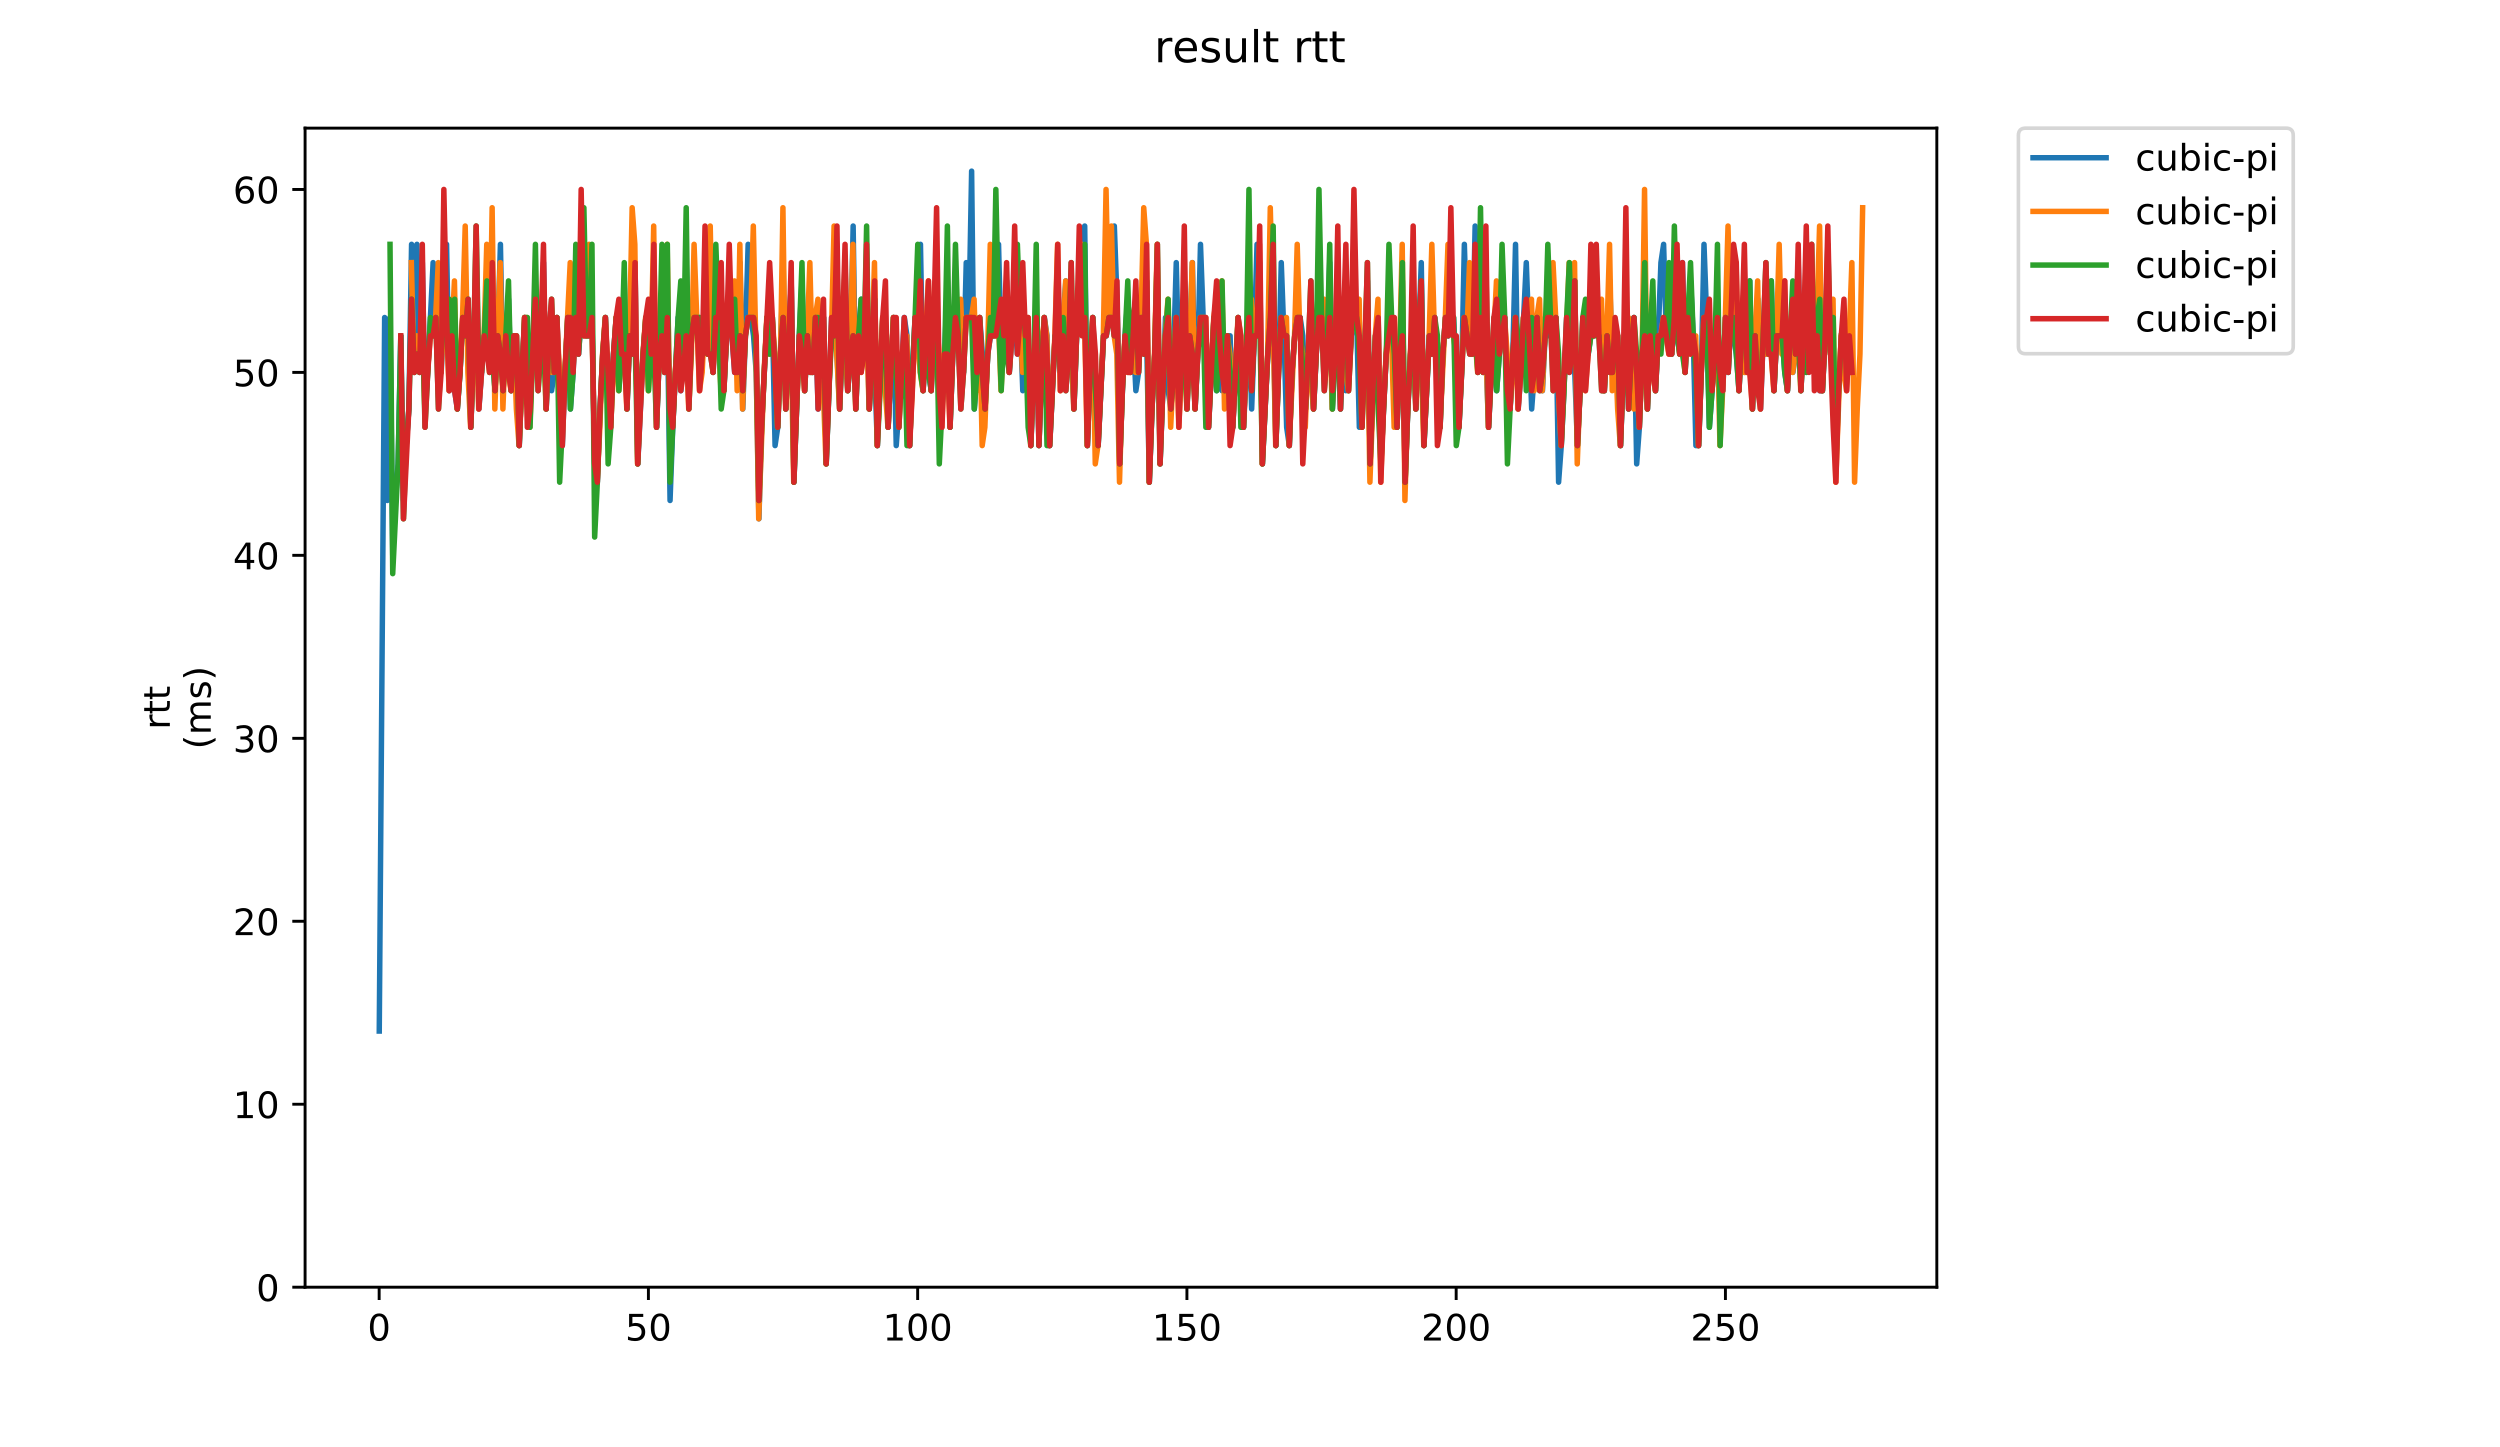 <?xml version="1.0" encoding="utf-8" standalone="no"?>
<!DOCTYPE svg PUBLIC "-//W3C//DTD SVG 1.1//EN"
  "http://www.w3.org/Graphics/SVG/1.1/DTD/svg11.dtd">
<!-- Created with matplotlib (https://matplotlib.org/) -->
<svg height="396pt" version="1.1" viewBox="0 0 684 396" width="684pt" xmlns="http://www.w3.org/2000/svg" xmlns:xlink="http://www.w3.org/1999/xlink">
 <defs>
  <style type="text/css">
*{stroke-linecap:butt;stroke-linejoin:round;}
  </style>
 </defs>
 <g id="figure_1">
  <g id="patch_1">
   <path d="M 0 396 
L 684 396 
L 684 0 
L 0 0 
z
" style="fill:#ffffff;"/>
  </g>
  <g id="axes_1">
   <g id="patch_2">
    <path d="M 83.472 352.174 
L 529.913 352.174 
L 529.913 35.062 
L 83.472 35.062 
z
" style="fill:#ffffff;"/>
   </g>
   <g id="matplotlib.axis_1">
    <g id="xtick_1">
     <g id="line2d_1">
      <defs>
       <path d="M 0 0 
L 0 3.5 
" id="mabdb1d824a" style="stroke:#000000;stroke-width:0.8;"/>
      </defs>
      <g>
       <use style="stroke:#000000;stroke-width:0.8;" x="103.736" xlink:href="#mabdb1d824a" y="352.174"/>
      </g>
     </g>
     <g id="text_1">
      <!-- 0 -->
      <defs>
       <path d="M 31.781 66.406 
Q 24.172 66.406 20.328 58.906 
Q 16.5 51.422 16.5 36.375 
Q 16.5 21.391 20.328 13.891 
Q 24.172 6.391 31.781 6.391 
Q 39.453 6.391 43.281 13.891 
Q 47.125 21.391 47.125 36.375 
Q 47.125 51.422 43.281 58.906 
Q 39.453 66.406 31.781 66.406 
z
M 31.781 74.219 
Q 44.047 74.219 50.516 64.516 
Q 56.984 54.828 56.984 36.375 
Q 56.984 17.969 50.516 8.266 
Q 44.047 -1.422 31.781 -1.422 
Q 19.531 -1.422 13.062 8.266 
Q 6.594 17.969 6.594 36.375 
Q 6.594 54.828 13.062 64.516 
Q 19.531 74.219 31.781 74.219 
z
" id="DejaVuSans-48"/>
      </defs>
      <g transform="translate(100.554 366.773)scale(0.1 -0.1)">
       <use xlink:href="#DejaVuSans-48"/>
      </g>
     </g>
    </g>
    <g id="xtick_2">
     <g id="line2d_2">
      <g>
       <use style="stroke:#000000;stroke-width:0.8;" x="177.404" xlink:href="#mabdb1d824a" y="352.174"/>
      </g>
     </g>
     <g id="text_2">
      <!-- 50 -->
      <defs>
       <path d="M 10.797 72.906 
L 49.516 72.906 
L 49.516 64.594 
L 19.828 64.594 
L 19.828 46.734 
Q 21.969 47.469 24.109 47.828 
Q 26.266 48.188 28.422 48.188 
Q 40.625 48.188 47.75 41.5 
Q 54.891 34.812 54.891 23.391 
Q 54.891 11.625 47.562 5.094 
Q 40.234 -1.422 26.906 -1.422 
Q 22.312 -1.422 17.547 -0.641 
Q 12.797 0.141 7.719 1.703 
L 7.719 11.625 
Q 12.109 9.234 16.797 8.062 
Q 21.484 6.891 26.703 6.891 
Q 35.156 6.891 40.078 11.328 
Q 45.016 15.766 45.016 23.391 
Q 45.016 31 40.078 35.438 
Q 35.156 39.891 26.703 39.891 
Q 22.75 39.891 18.812 39.016 
Q 14.891 38.141 10.797 36.281 
z
" id="DejaVuSans-53"/>
      </defs>
      <g transform="translate(171.041 366.773)scale(0.1 -0.1)">
       <use xlink:href="#DejaVuSans-53"/>
       <use x="63.623" xlink:href="#DejaVuSans-48"/>
      </g>
     </g>
    </g>
    <g id="xtick_3">
     <g id="line2d_3">
      <g>
       <use style="stroke:#000000;stroke-width:0.8;" x="251.072" xlink:href="#mabdb1d824a" y="352.174"/>
      </g>
     </g>
     <g id="text_3">
      <!-- 100 -->
      <defs>
       <path d="M 12.406 8.297 
L 28.516 8.297 
L 28.516 63.922 
L 10.984 60.406 
L 10.984 69.391 
L 28.422 72.906 
L 38.281 72.906 
L 38.281 8.297 
L 54.391 8.297 
L 54.391 0 
L 12.406 0 
z
" id="DejaVuSans-49"/>
      </defs>
      <g transform="translate(241.529 366.773)scale(0.1 -0.1)">
       <use xlink:href="#DejaVuSans-49"/>
       <use x="63.623" xlink:href="#DejaVuSans-48"/>
       <use x="127.246" xlink:href="#DejaVuSans-48"/>
      </g>
     </g>
    </g>
    <g id="xtick_4">
     <g id="line2d_4">
      <g>
       <use style="stroke:#000000;stroke-width:0.8;" x="324.741" xlink:href="#mabdb1d824a" y="352.174"/>
      </g>
     </g>
     <g id="text_4">
      <!-- 150 -->
      <g transform="translate(315.197 366.773)scale(0.1 -0.1)">
       <use xlink:href="#DejaVuSans-49"/>
       <use x="63.623" xlink:href="#DejaVuSans-53"/>
       <use x="127.246" xlink:href="#DejaVuSans-48"/>
      </g>
     </g>
    </g>
    <g id="xtick_5">
     <g id="line2d_5">
      <g>
       <use style="stroke:#000000;stroke-width:0.8;" x="398.409" xlink:href="#mabdb1d824a" y="352.174"/>
      </g>
     </g>
     <g id="text_5">
      <!-- 200 -->
      <defs>
       <path d="M 19.188 8.297 
L 53.609 8.297 
L 53.609 0 
L 7.328 0 
L 7.328 8.297 
Q 12.938 14.109 22.625 23.891 
Q 32.328 33.688 34.812 36.531 
Q 39.547 41.844 41.422 45.531 
Q 43.312 49.219 43.312 52.781 
Q 43.312 58.594 39.234 62.25 
Q 35.156 65.922 28.609 65.922 
Q 23.969 65.922 18.812 64.312 
Q 13.672 62.703 7.812 59.422 
L 7.812 69.391 
Q 13.766 71.781 18.938 73 
Q 24.125 74.219 28.422 74.219 
Q 39.75 74.219 46.484 68.547 
Q 53.219 62.891 53.219 53.422 
Q 53.219 48.922 51.531 44.891 
Q 49.859 40.875 45.406 35.406 
Q 44.188 33.984 37.641 27.219 
Q 31.109 20.453 19.188 8.297 
z
" id="DejaVuSans-50"/>
      </defs>
      <g transform="translate(388.865 366.773)scale(0.1 -0.1)">
       <use xlink:href="#DejaVuSans-50"/>
       <use x="63.623" xlink:href="#DejaVuSans-48"/>
       <use x="127.246" xlink:href="#DejaVuSans-48"/>
      </g>
     </g>
    </g>
    <g id="xtick_6">
     <g id="line2d_6">
      <g>
       <use style="stroke:#000000;stroke-width:0.8;" x="472.077" xlink:href="#mabdb1d824a" y="352.174"/>
      </g>
     </g>
     <g id="text_6">
      <!-- 250 -->
      <g transform="translate(462.534 366.773)scale(0.1 -0.1)">
       <use xlink:href="#DejaVuSans-50"/>
       <use x="63.623" xlink:href="#DejaVuSans-53"/>
       <use x="127.246" xlink:href="#DejaVuSans-48"/>
      </g>
     </g>
    </g>
   </g>
   <g id="matplotlib.axis_2">
    <g id="ytick_1">
     <g id="line2d_7">
      <defs>
       <path d="M 0 0 
L -3.5 0 
" id="m3896b82e4e" style="stroke:#000000;stroke-width:0.8;"/>
      </defs>
      <g>
       <use style="stroke:#000000;stroke-width:0.8;" x="83.472" xlink:href="#m3896b82e4e" y="352.174"/>
      </g>
     </g>
     <g id="text_7">
      <!-- 0 -->
      <g transform="translate(70.11 355.973)scale(0.1 -0.1)">
       <use xlink:href="#DejaVuSans-48"/>
      </g>
     </g>
    </g>
    <g id="ytick_2">
     <g id="line2d_8">
      <g>
       <use style="stroke:#000000;stroke-width:0.8;" x="83.472" xlink:href="#m3896b82e4e" y="302.117"/>
      </g>
     </g>
     <g id="text_8">
      <!-- 10 -->
      <g transform="translate(63.747 305.916)scale(0.1 -0.1)">
       <use xlink:href="#DejaVuSans-49"/>
       <use x="63.623" xlink:href="#DejaVuSans-48"/>
      </g>
     </g>
    </g>
    <g id="ytick_3">
     <g id="line2d_9">
      <g>
       <use style="stroke:#000000;stroke-width:0.8;" x="83.472" xlink:href="#m3896b82e4e" y="252.06"/>
      </g>
     </g>
     <g id="text_9">
      <!-- 20 -->
      <g transform="translate(63.747 255.859)scale(0.1 -0.1)">
       <use xlink:href="#DejaVuSans-50"/>
       <use x="63.623" xlink:href="#DejaVuSans-48"/>
      </g>
     </g>
    </g>
    <g id="ytick_4">
     <g id="line2d_10">
      <g>
       <use style="stroke:#000000;stroke-width:0.8;" x="83.472" xlink:href="#m3896b82e4e" y="202.003"/>
      </g>
     </g>
     <g id="text_10">
      <!-- 30 -->
      <defs>
       <path d="M 40.578 39.312 
Q 47.656 37.797 51.625 33 
Q 55.609 28.219 55.609 21.188 
Q 55.609 10.406 48.188 4.484 
Q 40.766 -1.422 27.094 -1.422 
Q 22.516 -1.422 17.656 -0.516 
Q 12.797 0.391 7.625 2.203 
L 7.625 11.719 
Q 11.719 9.328 16.594 8.109 
Q 21.484 6.891 26.812 6.891 
Q 36.078 6.891 40.938 10.547 
Q 45.797 14.203 45.797 21.188 
Q 45.797 27.641 41.281 31.266 
Q 36.766 34.906 28.719 34.906 
L 20.219 34.906 
L 20.219 43.016 
L 29.109 43.016 
Q 36.375 43.016 40.234 45.922 
Q 44.094 48.828 44.094 54.297 
Q 44.094 59.906 40.109 62.906 
Q 36.141 65.922 28.719 65.922 
Q 24.656 65.922 20.016 65.031 
Q 15.375 64.156 9.812 62.312 
L 9.812 71.094 
Q 15.438 72.656 20.344 73.438 
Q 25.25 74.219 29.594 74.219 
Q 40.828 74.219 47.359 69.109 
Q 53.906 64.016 53.906 55.328 
Q 53.906 49.266 50.438 45.094 
Q 46.969 40.922 40.578 39.312 
z
" id="DejaVuSans-51"/>
      </defs>
      <g transform="translate(63.747 205.802)scale(0.1 -0.1)">
       <use xlink:href="#DejaVuSans-51"/>
       <use x="63.623" xlink:href="#DejaVuSans-48"/>
      </g>
     </g>
    </g>
    <g id="ytick_5">
     <g id="line2d_11">
      <g>
       <use style="stroke:#000000;stroke-width:0.8;" x="83.472" xlink:href="#m3896b82e4e" y="151.946"/>
      </g>
     </g>
     <g id="text_11">
      <!-- 40 -->
      <defs>
       <path d="M 37.797 64.312 
L 12.891 25.391 
L 37.797 25.391 
z
M 35.203 72.906 
L 47.609 72.906 
L 47.609 25.391 
L 58.016 25.391 
L 58.016 17.188 
L 47.609 17.188 
L 47.609 0 
L 37.797 0 
L 37.797 17.188 
L 4.891 17.188 
L 4.891 26.703 
z
" id="DejaVuSans-52"/>
      </defs>
      <g transform="translate(63.747 155.745)scale(0.1 -0.1)">
       <use xlink:href="#DejaVuSans-52"/>
       <use x="63.623" xlink:href="#DejaVuSans-48"/>
      </g>
     </g>
    </g>
    <g id="ytick_6">
     <g id="line2d_12">
      <g>
       <use style="stroke:#000000;stroke-width:0.8;" x="83.472" xlink:href="#m3896b82e4e" y="101.889"/>
      </g>
     </g>
     <g id="text_12">
      <!-- 50 -->
      <g transform="translate(63.747 105.688)scale(0.1 -0.1)">
       <use xlink:href="#DejaVuSans-53"/>
       <use x="63.623" xlink:href="#DejaVuSans-48"/>
      </g>
     </g>
    </g>
    <g id="ytick_7">
     <g id="line2d_13">
      <g>
       <use style="stroke:#000000;stroke-width:0.8;" x="83.472" xlink:href="#m3896b82e4e" y="51.832"/>
      </g>
     </g>
     <g id="text_13">
      <!-- 60 -->
      <defs>
       <path d="M 33.016 40.375 
Q 26.375 40.375 22.484 35.828 
Q 18.609 31.297 18.609 23.391 
Q 18.609 15.531 22.484 10.953 
Q 26.375 6.391 33.016 6.391 
Q 39.656 6.391 43.531 10.953 
Q 47.406 15.531 47.406 23.391 
Q 47.406 31.297 43.531 35.828 
Q 39.656 40.375 33.016 40.375 
z
M 52.594 71.297 
L 52.594 62.312 
Q 48.875 64.062 45.094 64.984 
Q 41.312 65.922 37.594 65.922 
Q 27.828 65.922 22.672 59.328 
Q 17.531 52.734 16.797 39.406 
Q 19.672 43.656 24.016 45.922 
Q 28.375 48.188 33.594 48.188 
Q 44.578 48.188 50.953 41.516 
Q 57.328 34.859 57.328 23.391 
Q 57.328 12.156 50.688 5.359 
Q 44.047 -1.422 33.016 -1.422 
Q 20.359 -1.422 13.672 8.266 
Q 6.984 17.969 6.984 36.375 
Q 6.984 53.656 15.188 63.938 
Q 23.391 74.219 37.203 74.219 
Q 40.922 74.219 44.703 73.484 
Q 48.484 72.75 52.594 71.297 
z
" id="DejaVuSans-54"/>
      </defs>
      <g transform="translate(63.747 55.631)scale(0.1 -0.1)">
       <use xlink:href="#DejaVuSans-54"/>
       <use x="63.623" xlink:href="#DejaVuSans-48"/>
      </g>
     </g>
    </g>
    <g id="text_14">
     <!-- rtt -->
     <defs>
      <path d="M 41.109 46.297 
Q 39.594 47.172 37.812 47.578 
Q 36.031 48 33.891 48 
Q 26.266 48 22.188 43.047 
Q 18.109 38.094 18.109 28.812 
L 18.109 0 
L 9.078 0 
L 9.078 54.688 
L 18.109 54.688 
L 18.109 46.188 
Q 20.953 51.172 25.484 53.578 
Q 30.031 56 36.531 56 
Q 37.453 56 38.578 55.875 
Q 39.703 55.766 41.062 55.516 
z
" id="DejaVuSans-114"/>
      <path d="M 18.312 70.219 
L 18.312 54.688 
L 36.812 54.688 
L 36.812 47.703 
L 18.312 47.703 
L 18.312 18.016 
Q 18.312 11.328 20.141 9.422 
Q 21.969 7.516 27.594 7.516 
L 36.812 7.516 
L 36.812 0 
L 27.594 0 
Q 17.188 0 13.234 3.875 
Q 9.281 7.766 9.281 18.016 
L 9.281 47.703 
L 2.688 47.703 
L 2.688 54.688 
L 9.281 54.688 
L 9.281 70.219 
z
" id="DejaVuSans-116"/>
     </defs>
     <g transform="translate(46.47 199.594)rotate(-90)scale(0.1 -0.1)">
      <use xlink:href="#DejaVuSans-114"/>
      <use x="41.113" xlink:href="#DejaVuSans-116"/>
      <use x="80.322" xlink:href="#DejaVuSans-116"/>
     </g>
     <!-- (ms) -->
     <defs>
      <path d="M 31 75.875 
Q 24.469 64.656 21.281 53.656 
Q 18.109 42.672 18.109 31.391 
Q 18.109 20.125 21.312 9.062 
Q 24.516 -2 31 -13.188 
L 23.188 -13.188 
Q 15.875 -1.703 12.234 9.375 
Q 8.594 20.453 8.594 31.391 
Q 8.594 42.281 12.203 53.312 
Q 15.828 64.359 23.188 75.875 
z
" id="DejaVuSans-40"/>
      <path d="M 52 44.188 
Q 55.375 50.25 60.062 53.125 
Q 64.75 56 71.094 56 
Q 79.641 56 84.281 50.016 
Q 88.922 44.047 88.922 33.016 
L 88.922 0 
L 79.891 0 
L 79.891 32.719 
Q 79.891 40.578 77.094 44.375 
Q 74.312 48.188 68.609 48.188 
Q 61.625 48.188 57.562 43.547 
Q 53.516 38.922 53.516 30.906 
L 53.516 0 
L 44.484 0 
L 44.484 32.719 
Q 44.484 40.625 41.703 44.406 
Q 38.922 48.188 33.109 48.188 
Q 26.219 48.188 22.156 43.531 
Q 18.109 38.875 18.109 30.906 
L 18.109 0 
L 9.078 0 
L 9.078 54.688 
L 18.109 54.688 
L 18.109 46.188 
Q 21.188 51.219 25.484 53.609 
Q 29.781 56 35.688 56 
Q 41.656 56 45.828 52.969 
Q 50 49.953 52 44.188 
z
" id="DejaVuSans-109"/>
      <path d="M 44.281 53.078 
L 44.281 44.578 
Q 40.484 46.531 36.375 47.5 
Q 32.281 48.484 27.875 48.484 
Q 21.188 48.484 17.844 46.438 
Q 14.5 44.391 14.5 40.281 
Q 14.5 37.156 16.891 35.375 
Q 19.281 33.594 26.516 31.984 
L 29.594 31.297 
Q 39.156 29.25 43.188 25.516 
Q 47.219 21.781 47.219 15.094 
Q 47.219 7.469 41.188 3.016 
Q 35.156 -1.422 24.609 -1.422 
Q 20.219 -1.422 15.453 -0.562 
Q 10.688 0.297 5.422 2 
L 5.422 11.281 
Q 10.406 8.688 15.234 7.391 
Q 20.062 6.109 24.812 6.109 
Q 31.156 6.109 34.562 8.281 
Q 37.984 10.453 37.984 14.406 
Q 37.984 18.062 35.516 20.016 
Q 33.062 21.969 24.703 23.781 
L 21.578 24.516 
Q 13.234 26.266 9.516 29.906 
Q 5.812 33.547 5.812 39.891 
Q 5.812 47.609 11.281 51.797 
Q 16.75 56 26.812 56 
Q 31.781 56 36.172 55.266 
Q 40.578 54.547 44.281 53.078 
z
" id="DejaVuSans-115"/>
      <path d="M 8.016 75.875 
L 15.828 75.875 
Q 23.141 64.359 26.781 53.312 
Q 30.422 42.281 30.422 31.391 
Q 30.422 20.453 26.781 9.375 
Q 23.141 -1.703 15.828 -13.188 
L 8.016 -13.188 
Q 14.5 -2 17.703 9.062 
Q 20.906 20.125 20.906 31.391 
Q 20.906 42.672 17.703 53.656 
Q 14.5 64.656 8.016 75.875 
z
" id="DejaVuSans-41"/>
     </defs>
     <g transform="translate(57.668 204.995)rotate(-90)scale(0.1 -0.1)">
      <use xlink:href="#DejaVuSans-40"/>
      <use x="39.014" xlink:href="#DejaVuSans-109"/>
      <use x="136.426" xlink:href="#DejaVuSans-115"/>
      <use x="188.525" xlink:href="#DejaVuSans-41"/>
     </g>
    </g>
   </g>
   <g id="line2d_14">
    <path clip-path="url(#p237458aa65)" d="M 103.765 282.094 
L 105.238 86.872 
L 105.975 136.929 
L 106.712 86.872 
L 107.449 151.946 
L 108.185 136.929 
L 108.922 126.917 
L 109.659 91.877 
L 110.395 136.929 
L 111.132 121.912 
L 111.869 111.9 
L 112.605 66.849 
L 113.342 101.889 
L 114.079 66.849 
L 114.815 101.889 
L 115.552 71.854 
L 116.289 111.9 
L 117.025 101.889 
L 118.499 71.854 
L 119.235 86.872 
L 119.972 91.877 
L 120.709 101.889 
L 121.446 86.872 
L 122.182 66.849 
L 122.919 106.894 
L 123.656 91.877 
L 124.392 106.894 
L 125.129 111.9 
L 125.866 101.889 
L 126.602 86.872 
L 127.339 91.877 
L 128.076 81.866 
L 128.812 116.906 
L 129.549 96.883 
L 130.286 86.872 
L 131.022 111.9 
L 132.496 91.877 
L 133.232 96.883 
L 134.706 96.883 
L 135.442 106.894 
L 136.179 91.877 
L 136.916 66.849 
L 137.653 106.894 
L 138.389 91.877 
L 139.126 81.866 
L 139.863 106.894 
L 140.599 91.877 
L 141.336 96.883 
L 142.073 121.912 
L 142.809 101.889 
L 143.546 86.872 
L 144.283 96.883 
L 145.019 111.9 
L 145.756 96.883 
L 146.493 86.872 
L 147.229 86.872 
L 147.966 96.883 
L 148.703 71.854 
L 149.439 111.9 
L 150.176 91.877 
L 150.913 106.894 
L 151.65 101.889 
L 152.386 86.872 
L 153.123 106.894 
L 153.86 121.912 
L 154.596 101.889 
L 155.333 86.872 
L 156.07 111.9 
L 156.806 101.889 
L 157.543 86.872 
L 158.28 96.883 
L 159.016 86.872 
L 159.753 91.877 
L 161.226 91.877 
L 161.963 86.872 
L 162.7 126.917 
L 163.436 131.923 
L 164.173 111.9 
L 164.91 96.883 
L 165.647 86.872 
L 166.383 106.894 
L 167.12 111.9 
L 167.857 96.883 
L 168.593 86.872 
L 169.33 86.872 
L 170.067 96.883 
L 170.803 76.86 
L 171.54 111.9 
L 172.277 91.877 
L 173.013 96.883 
L 173.75 71.854 
L 174.487 126.917 
L 175.96 96.883 
L 176.697 86.872 
L 177.433 86.872 
L 178.17 96.883 
L 178.907 76.86 
L 179.643 116.906 
L 180.38 96.883 
L 181.117 96.883 
L 181.854 101.889 
L 182.59 86.872 
L 183.327 136.929 
L 184.064 116.906 
L 185.537 86.872 
L 186.274 106.894 
L 187.01 96.883 
L 187.747 71.854 
L 188.484 106.894 
L 189.22 91.877 
L 189.957 86.872 
L 191.43 86.872 
L 192.167 96.883 
L 192.904 86.872 
L 193.64 96.883 
L 194.377 76.86 
L 195.114 101.889 
L 195.851 86.872 
L 196.587 86.872 
L 197.324 91.877 
L 198.061 106.894 
L 198.797 91.877 
L 199.534 86.872 
L 200.271 91.877 
L 201.007 101.889 
L 201.744 101.889 
L 202.481 71.854 
L 203.217 111.9 
L 203.954 91.877 
L 204.691 66.849 
L 205.427 86.872 
L 206.164 91.877 
L 206.901 101.889 
L 207.637 141.934 
L 208.374 116.906 
L 209.848 86.872 
L 210.584 96.883 
L 211.321 86.872 
L 212.058 121.912 
L 212.794 116.906 
L 213.531 96.883 
L 214.268 71.854 
L 215.004 111.9 
L 215.741 96.883 
L 216.478 76.86 
L 217.214 131.923 
L 218.688 91.877 
L 219.424 76.86 
L 220.161 106.894 
L 220.898 91.877 
L 221.634 81.866 
L 222.371 101.889 
L 223.108 86.872 
L 223.845 111.9 
L 224.581 96.883 
L 225.318 86.872 
L 226.055 126.917 
L 227.528 86.872 
L 229.001 96.883 
L 229.738 111.9 
L 230.475 91.877 
L 231.211 96.883 
L 231.948 106.894 
L 232.685 96.883 
L 233.421 61.843 
L 234.158 111.9 
L 234.895 91.877 
L 235.631 81.866 
L 236.368 96.883 
L 237.105 86.872 
L 237.841 111.9 
L 238.578 96.883 
L 239.315 101.889 
L 240.052 121.912 
L 240.788 101.889 
L 241.525 86.872 
L 242.262 91.877 
L 242.998 116.906 
L 244.472 86.872 
L 245.208 121.912 
L 246.682 101.889 
L 247.418 86.872 
L 248.155 91.877 
L 248.892 121.912 
L 249.628 101.889 
L 250.365 86.872 
L 251.102 91.877 
L 251.838 66.849 
L 252.575 106.894 
L 253.312 91.877 
L 254.049 101.889 
L 254.785 106.894 
L 255.522 86.872 
L 256.259 86.872 
L 256.995 106.894 
L 257.732 111.9 
L 258.469 96.883 
L 259.205 76.86 
L 259.942 116.906 
L 260.679 96.883 
L 262.152 86.872 
L 262.889 86.872 
L 263.625 101.889 
L 264.362 71.854 
L 265.099 86.872 
L 265.835 46.826 
L 266.572 111.9 
L 267.309 101.889 
L 268.046 86.872 
L 268.782 96.883 
L 269.519 111.9 
L 270.256 96.883 
L 270.992 91.877 
L 272.466 91.877 
L 273.202 66.849 
L 273.939 96.883 
L 274.676 91.877 
L 275.412 76.86 
L 276.149 101.889 
L 276.886 91.877 
L 277.622 86.872 
L 278.359 96.883 
L 279.096 86.872 
L 279.832 106.894 
L 280.569 91.877 
L 281.306 96.883 
L 282.042 121.912 
L 282.779 101.889 
L 283.516 86.872 
L 284.253 121.912 
L 284.989 101.889 
L 285.726 86.872 
L 286.463 91.877 
L 287.199 121.912 
L 288.673 91.877 
L 289.409 91.877 
L 290.146 101.889 
L 290.883 86.872 
L 291.619 76.86 
L 292.356 96.883 
L 293.093 96.883 
L 293.829 111.9 
L 294.566 91.877 
L 295.303 86.872 
L 296.039 86.872 
L 296.776 61.843 
L 297.513 121.912 
L 298.25 101.889 
L 298.986 86.872 
L 299.723 106.894 
L 300.46 121.912 
L 301.933 91.877 
L 302.67 91.877 
L 303.406 86.872 
L 304.143 86.872 
L 304.88 61.843 
L 305.616 81.866 
L 306.353 126.917 
L 307.09 106.894 
L 307.826 91.877 
L 308.563 81.866 
L 309.3 101.889 
L 310.036 91.877 
L 310.773 106.894 
L 311.51 101.889 
L 312.247 86.872 
L 312.983 96.883 
L 313.72 91.877 
L 314.457 131.923 
L 315.193 111.9 
L 315.93 96.883 
L 316.667 86.872 
L 317.403 126.917 
L 318.877 86.872 
L 319.613 106.894 
L 320.35 111.9 
L 321.087 96.883 
L 321.823 71.854 
L 322.56 101.889 
L 323.297 96.883 
L 324.033 76.86 
L 324.77 111.9 
L 326.243 71.854 
L 326.98 111.9 
L 327.717 96.883 
L 328.454 66.849 
L 329.19 86.872 
L 330.664 116.906 
L 332.137 86.872 
L 332.874 106.894 
L 333.61 91.877 
L 334.347 106.894 
L 335.084 106.894 
L 335.82 91.877 
L 336.557 91.877 
L 337.294 116.906 
L 338.767 86.872 
L 339.504 96.883 
L 340.24 116.906 
L 341.714 86.872 
L 342.451 111.9 
L 343.187 91.877 
L 343.924 66.849 
L 344.661 71.854 
L 345.397 126.917 
L 346.871 96.883 
L 347.607 86.872 
L 348.344 86.872 
L 349.081 121.912 
L 349.817 101.889 
L 350.554 71.854 
L 351.291 91.877 
L 352.027 116.906 
L 352.764 121.912 
L 353.501 101.889 
L 354.237 91.877 
L 354.974 86.872 
L 355.711 86.872 
L 356.448 91.877 
L 357.184 111.9 
L 357.921 96.883 
L 358.658 101.889 
L 359.394 111.9 
L 360.131 96.883 
L 360.868 86.872 
L 362.341 86.872 
L 363.078 96.883 
L 363.814 71.854 
L 364.551 111.9 
L 365.288 96.883 
L 366.024 86.872 
L 366.761 111.9 
L 367.498 91.877 
L 368.234 106.894 
L 368.971 101.889 
L 369.708 91.877 
L 370.445 86.872 
L 371.181 86.872 
L 371.918 116.906 
L 372.655 111.9 
L 373.391 96.883 
L 374.128 76.86 
L 374.865 126.917 
L 375.601 106.894 
L 376.338 91.877 
L 377.075 86.872 
L 377.811 126.917 
L 379.285 96.883 
L 380.021 86.872 
L 380.758 86.872 
L 382.231 116.906 
L 383.705 76.86 
L 384.441 131.923 
L 385.178 111.9 
L 385.915 96.883 
L 386.652 96.883 
L 387.388 111.9 
L 388.862 71.854 
L 389.598 121.912 
L 391.072 91.877 
L 391.808 96.883 
L 392.545 86.872 
L 394.018 116.906 
L 394.755 96.883 
L 395.492 86.872 
L 396.228 91.877 
L 396.965 86.872 
L 397.702 86.872 
L 399.175 116.906 
L 399.912 101.889 
L 400.649 66.849 
L 401.385 91.877 
L 402.122 76.86 
L 402.859 96.883 
L 403.595 61.843 
L 404.332 101.889 
L 405.069 86.872 
L 405.805 101.889 
L 406.542 96.883 
L 407.279 116.906 
L 408.015 101.889 
L 408.752 91.877 
L 409.489 106.894 
L 410.225 96.883 
L 411.699 86.872 
L 412.435 106.894 
L 413.172 111.9 
L 413.909 96.883 
L 414.646 66.849 
L 415.382 111.9 
L 416.119 101.889 
L 417.592 71.854 
L 419.066 111.9 
L 419.802 101.889 
L 420.539 86.872 
L 421.276 86.872 
L 422.012 106.894 
L 422.749 91.877 
L 423.486 91.877 
L 424.222 86.872 
L 425.696 86.872 
L 426.432 131.923 
L 427.169 121.912 
L 427.906 106.894 
L 428.642 86.872 
L 429.379 101.889 
L 430.116 96.883 
L 430.853 101.889 
L 431.589 121.912 
L 432.326 106.894 
L 433.063 86.872 
L 433.799 86.872 
L 434.536 96.883 
L 435.273 91.877 
L 436.009 91.877 
L 436.746 86.872 
L 438.219 86.872 
L 438.956 106.894 
L 440.429 76.86 
L 441.166 101.889 
L 441.903 91.877 
L 442.639 96.883 
L 443.376 121.912 
L 444.113 101.889 
L 444.85 86.872 
L 445.586 111.9 
L 446.323 96.883 
L 447.06 86.872 
L 447.796 126.917 
L 448.533 116.906 
L 449.27 96.883 
L 450.006 91.877 
L 450.743 111.9 
L 451.48 91.877 
L 452.216 81.866 
L 452.953 106.894 
L 453.69 91.877 
L 454.426 71.854 
L 455.163 66.849 
L 455.9 91.877 
L 456.636 76.86 
L 457.373 96.883 
L 458.11 86.872 
L 459.583 96.883 
L 460.32 71.854 
L 461.057 101.889 
L 461.793 86.872 
L 462.53 76.86 
L 463.267 91.877 
L 464.003 121.912 
L 464.74 121.912 
L 465.477 101.889 
L 466.213 66.849 
L 466.95 86.872 
L 467.687 116.906 
L 469.897 86.872 
L 470.633 106.894 
L 471.37 106.894 
L 472.107 86.872 
L 472.844 101.889 
L 473.58 86.872 
L 475.054 96.883 
L 475.79 106.894 
L 476.527 91.877 
L 477.264 101.889 
L 478 96.883 
L 478.737 76.86 
L 479.474 111.9 
L 480.21 91.877 
L 480.947 81.866 
L 481.684 111.9 
L 482.42 91.877 
L 483.157 96.883 
L 483.894 91.877 
L 484.63 76.86 
L 485.367 106.894 
L 486.104 91.877 
L 487.577 91.877 
L 488.314 101.889 
L 489.051 106.894 
L 489.787 91.877 
L 490.524 101.889 
L 491.261 96.883 
L 491.997 71.854 
L 492.734 106.894 
L 493.471 91.877 
L 494.207 101.889 
L 494.944 96.883 
L 495.681 86.872 
L 496.417 101.889 
L 497.154 86.872 
L 497.891 106.894 
L 498.627 106.894 
L 499.364 91.877 
L 500.101 91.877 
L 500.837 96.883 
L 500.837 96.883 
" style="fill:none;stroke:#1f77b4;stroke-linecap:square;stroke-width:1.5;"/>
   </g>
   <g id="line2d_15">
    <path clip-path="url(#p237458aa65)" d="M 112.548 71.854 
L 113.285 101.889 
L 114.021 91.877 
L 114.758 101.889 
L 115.495 86.872 
L 116.231 111.9 
L 117.705 91.877 
L 118.441 91.877 
L 119.178 86.872 
L 119.915 71.854 
L 120.651 101.889 
L 121.388 86.872 
L 122.125 86.872 
L 122.861 106.894 
L 124.335 76.86 
L 125.071 111.9 
L 125.808 101.889 
L 126.545 86.872 
L 127.282 61.843 
L 128.018 101.889 
L 128.755 116.906 
L 129.492 96.883 
L 130.228 86.872 
L 130.965 111.9 
L 132.438 91.877 
L 133.175 66.849 
L 133.912 101.889 
L 134.648 56.837 
L 135.385 111.9 
L 136.858 71.854 
L 137.595 111.9 
L 138.332 91.877 
L 139.068 101.889 
L 139.805 106.894 
L 140.542 91.877 
L 141.278 111.9 
L 142.015 121.912 
L 142.752 106.894 
L 143.489 86.872 
L 144.225 86.872 
L 144.962 116.906 
L 145.699 96.883 
L 146.435 86.872 
L 147.172 101.889 
L 147.909 96.883 
L 148.645 86.872 
L 149.382 111.9 
L 150.119 91.877 
L 150.855 101.889 
L 151.592 101.889 
L 152.329 86.872 
L 153.065 101.889 
L 153.802 121.912 
L 154.539 101.889 
L 156.012 71.854 
L 156.749 101.889 
L 157.486 86.872 
L 158.222 91.877 
L 158.959 86.872 
L 159.696 91.877 
L 160.432 91.877 
L 161.169 66.849 
L 161.906 86.872 
L 162.642 121.912 
L 163.379 131.923 
L 164.116 116.906 
L 164.852 96.883 
L 165.589 86.872 
L 167.062 116.906 
L 168.536 86.872 
L 169.272 106.894 
L 170.009 96.883 
L 170.746 91.877 
L 171.483 111.9 
L 172.219 91.877 
L 172.956 56.837 
L 173.693 66.849 
L 174.429 126.917 
L 175.903 96.883 
L 176.639 86.872 
L 177.376 106.894 
L 178.113 96.883 
L 178.849 61.843 
L 179.586 116.906 
L 180.323 96.883 
L 181.059 91.877 
L 181.796 101.889 
L 182.533 66.849 
L 183.269 116.906 
L 184.006 116.906 
L 184.743 101.889 
L 186.216 81.866 
L 186.953 101.889 
L 187.69 91.877 
L 188.426 111.9 
L 189.163 96.883 
L 189.9 66.849 
L 191.373 106.894 
L 192.11 101.889 
L 192.846 86.872 
L 193.583 96.883 
L 194.32 61.843 
L 195.056 101.889 
L 195.793 86.872 
L 196.53 91.877 
L 197.266 106.894 
L 198.003 106.894 
L 198.74 91.877 
L 199.476 86.872 
L 200.213 91.877 
L 200.95 76.86 
L 201.687 106.894 
L 202.423 66.849 
L 203.16 111.9 
L 203.897 91.877 
L 204.633 86.872 
L 205.37 86.872 
L 206.107 61.843 
L 206.843 96.883 
L 207.58 141.934 
L 209.053 101.889 
L 209.79 86.872 
L 210.527 96.883 
L 211.263 86.872 
L 212 96.883 
L 212.737 116.906 
L 213.473 101.889 
L 214.21 56.837 
L 214.947 111.9 
L 215.684 96.883 
L 216.42 91.877 
L 217.157 131.923 
L 217.894 111.9 
L 218.63 96.883 
L 219.367 91.877 
L 220.104 106.894 
L 220.84 91.877 
L 221.577 71.854 
L 222.314 101.889 
L 223.05 86.872 
L 223.787 81.866 
L 224.524 96.883 
L 225.26 106.894 
L 225.997 126.917 
L 226.734 106.894 
L 227.47 91.877 
L 228.207 61.843 
L 228.944 96.883 
L 229.681 111.9 
L 230.417 91.877 
L 231.154 91.877 
L 231.891 106.894 
L 232.627 96.883 
L 233.364 66.849 
L 234.101 111.9 
L 234.837 91.877 
L 235.574 101.889 
L 236.311 96.883 
L 237.047 86.872 
L 237.784 111.9 
L 238.521 96.883 
L 239.257 71.854 
L 239.994 121.912 
L 240.731 106.894 
L 241.467 86.872 
L 242.204 106.894 
L 242.941 116.906 
L 244.414 86.872 
L 245.151 91.877 
L 245.888 116.906 
L 246.624 101.889 
L 247.361 91.877 
L 248.098 91.877 
L 248.834 121.912 
L 250.308 91.877 
L 251.044 91.877 
L 251.781 101.889 
L 252.518 106.894 
L 253.991 76.86 
L 254.728 106.894 
L 255.464 91.877 
L 256.201 86.872 
L 256.938 96.883 
L 257.674 116.906 
L 258.411 96.883 
L 259.148 91.877 
L 259.885 116.906 
L 260.621 96.883 
L 261.358 86.872 
L 262.095 91.877 
L 262.831 81.866 
L 263.568 101.889 
L 264.305 86.872 
L 265.778 86.872 
L 266.515 81.866 
L 267.251 106.894 
L 267.988 86.872 
L 268.725 121.912 
L 269.461 116.906 
L 270.198 96.883 
L 270.935 66.849 
L 271.671 91.877 
L 272.408 91.877 
L 273.145 86.872 
L 273.882 106.894 
L 274.618 91.877 
L 275.355 91.877 
L 276.092 101.889 
L 276.828 91.877 
L 277.565 86.872 
L 278.302 91.877 
L 279.038 86.872 
L 279.775 101.889 
L 280.512 91.877 
L 281.248 86.872 
L 281.985 121.912 
L 282.722 101.889 
L 283.458 86.872 
L 284.195 91.877 
L 284.932 106.894 
L 285.668 86.872 
L 286.405 91.877 
L 287.142 121.912 
L 288.615 91.877 
L 289.352 66.849 
L 290.089 106.894 
L 291.562 76.86 
L 292.299 101.889 
L 293.035 91.877 
L 293.772 111.9 
L 294.509 91.877 
L 295.245 86.872 
L 295.982 66.849 
L 296.719 86.872 
L 297.455 121.912 
L 298.192 101.889 
L 298.929 86.872 
L 299.665 126.917 
L 300.402 121.912 
L 301.875 91.877 
L 302.612 51.832 
L 303.349 86.872 
L 304.086 61.843 
L 304.822 91.877 
L 305.559 96.883 
L 306.296 131.923 
L 307.032 106.894 
L 307.769 91.877 
L 308.506 101.889 
L 309.242 101.889 
L 309.979 91.877 
L 310.716 101.889 
L 311.452 101.889 
L 312.189 86.872 
L 312.926 56.837 
L 313.662 66.849 
L 314.399 131.923 
L 315.136 111.9 
L 315.872 96.883 
L 316.609 66.849 
L 317.346 126.917 
L 318.083 106.894 
L 318.819 91.877 
L 319.556 81.866 
L 320.293 116.906 
L 321.766 86.872 
L 322.503 116.906 
L 323.239 101.889 
L 323.976 91.877 
L 324.713 111.9 
L 325.449 96.883 
L 326.186 71.854 
L 326.923 111.9 
L 327.659 96.883 
L 328.396 86.872 
L 329.869 86.872 
L 330.606 116.906 
L 332.08 86.872 
L 332.816 81.866 
L 333.553 96.883 
L 334.29 76.86 
L 335.026 111.9 
L 335.763 91.877 
L 336.5 96.883 
L 337.236 116.906 
L 338.71 86.872 
L 339.446 91.877 
L 340.183 116.906 
L 341.656 86.872 
L 342.393 81.866 
L 343.13 91.877 
L 343.866 91.877 
L 344.603 66.849 
L 345.34 126.917 
L 346.813 96.883 
L 347.55 56.837 
L 348.287 86.872 
L 349.023 121.912 
L 349.76 101.889 
L 350.497 86.872 
L 351.233 91.877 
L 351.97 86.872 
L 352.707 121.912 
L 354.18 91.877 
L 354.917 66.849 
L 355.653 91.877 
L 356.39 96.883 
L 357.127 116.906 
L 357.863 96.883 
L 358.6 101.889 
L 359.337 111.9 
L 360.073 96.883 
L 360.81 86.872 
L 361.547 91.877 
L 362.284 81.866 
L 363.02 96.883 
L 363.757 86.872 
L 364.494 111.9 
L 365.23 96.883 
L 365.967 86.872 
L 368.914 106.894 
L 369.65 91.877 
L 370.387 86.872 
L 371.124 86.872 
L 371.86 81.866 
L 372.597 116.906 
L 373.334 96.883 
L 374.07 86.872 
L 374.807 131.923 
L 376.281 91.877 
L 377.017 81.866 
L 377.754 131.923 
L 378.491 111.9 
L 379.227 96.883 
L 379.964 86.872 
L 380.701 91.877 
L 381.437 116.906 
L 382.174 116.906 
L 382.911 96.883 
L 383.647 66.849 
L 384.384 136.929 
L 385.121 111.9 
L 385.857 96.883 
L 386.594 86.872 
L 387.331 111.9 
L 388.067 91.877 
L 388.804 96.883 
L 389.541 121.912 
L 391.014 91.877 
L 391.751 66.849 
L 392.488 91.877 
L 393.224 91.877 
L 393.961 116.906 
L 395.434 86.872 
L 396.171 66.849 
L 396.908 86.872 
L 398.381 96.883 
L 399.118 116.906 
L 400.591 86.872 
L 401.328 91.877 
L 402.064 71.854 
L 402.801 96.883 
L 403.538 91.877 
L 404.274 101.889 
L 405.011 86.872 
L 405.748 101.889 
L 406.485 91.877 
L 407.221 116.906 
L 407.958 101.889 
L 408.695 91.877 
L 409.431 76.86 
L 410.168 96.883 
L 411.641 86.872 
L 412.378 96.883 
L 413.115 111.9 
L 413.851 101.889 
L 414.588 86.872 
L 415.325 111.9 
L 416.061 101.889 
L 416.798 86.872 
L 417.535 101.889 
L 419.008 81.866 
L 419.745 106.894 
L 420.482 86.872 
L 421.218 81.866 
L 421.955 106.894 
L 422.692 91.877 
L 423.428 86.872 
L 424.165 86.872 
L 424.902 71.854 
L 425.638 86.872 
L 426.375 106.894 
L 427.112 121.912 
L 428.585 91.877 
L 429.322 71.854 
L 430.058 96.883 
L 430.795 71.854 
L 431.532 126.917 
L 432.268 106.894 
L 433.005 91.877 
L 433.742 106.894 
L 434.479 96.883 
L 435.215 91.877 
L 435.952 91.877 
L 436.689 86.872 
L 437.425 91.877 
L 438.162 81.866 
L 438.899 106.894 
L 439.635 91.877 
L 440.372 66.849 
L 441.109 106.894 
L 441.845 91.877 
L 442.582 111.9 
L 443.319 121.912 
L 444.055 101.889 
L 444.792 86.872 
L 445.529 86.872 
L 446.265 96.883 
L 447.002 111.9 
L 447.739 101.889 
L 448.475 116.906 
L 449.212 101.889 
L 449.949 51.832 
L 450.686 111.9 
L 451.422 91.877 
L 452.159 101.889 
L 452.896 106.894 
L 453.632 91.877 
L 454.369 91.877 
L 455.106 86.872 
L 456.579 96.883 
L 457.316 96.883 
L 458.052 86.872 
L 458.789 86.872 
L 459.526 96.883 
L 460.262 91.877 
L 460.999 101.889 
L 461.736 86.872 
L 462.472 96.883 
L 463.209 91.877 
L 463.946 91.877 
L 464.683 121.912 
L 465.419 101.889 
L 466.156 86.872 
L 466.893 86.872 
L 467.629 91.877 
L 468.366 106.894 
L 469.839 86.872 
L 470.576 121.912 
L 471.313 106.894 
L 472.049 86.872 
L 472.786 61.843 
L 473.523 91.877 
L 474.259 86.872 
L 474.996 71.854 
L 475.733 106.894 
L 476.469 91.877 
L 477.206 101.889 
L 477.943 101.889 
L 478.68 96.883 
L 479.416 111.9 
L 480.153 91.877 
L 480.89 76.86 
L 481.626 111.9 
L 482.363 91.877 
L 483.1 96.883 
L 484.573 96.883 
L 485.31 106.894 
L 486.046 91.877 
L 486.783 66.849 
L 487.52 96.883 
L 488.256 76.86 
L 488.993 106.894 
L 489.73 91.877 
L 490.466 101.889 
L 491.203 96.883 
L 491.94 86.872 
L 492.676 106.894 
L 493.413 91.877 
L 494.15 71.854 
L 494.887 96.883 
L 495.623 86.872 
L 496.36 101.889 
L 497.097 86.872 
L 497.833 61.843 
L 498.57 106.894 
L 499.307 91.877 
L 500.043 86.872 
L 500.78 96.883 
L 501.517 81.866 
L 502.253 131.923 
L 503.727 91.877 
L 504.463 101.889 
L 505.2 106.894 
L 505.937 91.877 
L 506.673 71.854 
L 507.41 131.923 
L 508.147 111.9 
L 508.884 96.883 
L 509.62 56.837 
L 509.62 56.837 
" style="fill:none;stroke:#ff7f0e;stroke-linecap:square;stroke-width:1.5;"/>
   </g>
   <g id="line2d_16">
    <path clip-path="url(#p237458aa65)" d="M 106.709 66.849 
L 107.446 156.952 
L 108.919 126.917 
L 109.656 91.877 
L 110.392 141.934 
L 111.129 121.912 
L 111.866 111.9 
L 112.602 81.866 
L 113.339 101.889 
L 114.076 96.883 
L 114.812 101.889 
L 115.549 86.872 
L 116.286 116.906 
L 117.759 86.872 
L 118.496 91.877 
L 119.233 86.872 
L 119.969 111.9 
L 120.706 96.883 
L 121.443 86.872 
L 122.179 86.872 
L 122.916 81.866 
L 123.653 91.877 
L 124.389 81.866 
L 125.126 111.9 
L 125.863 101.889 
L 126.599 86.872 
L 127.336 91.877 
L 128.073 81.866 
L 128.809 116.906 
L 129.546 96.883 
L 130.283 61.843 
L 131.019 101.889 
L 131.756 101.889 
L 132.493 91.877 
L 133.229 76.86 
L 133.966 101.889 
L 134.703 96.883 
L 135.44 106.894 
L 136.176 91.877 
L 136.913 96.883 
L 137.65 106.894 
L 139.123 76.86 
L 139.86 106.894 
L 140.596 91.877 
L 141.333 91.877 
L 142.07 121.912 
L 142.806 101.889 
L 143.543 86.872 
L 144.28 86.872 
L 145.016 116.906 
L 145.753 96.883 
L 146.49 66.849 
L 147.226 106.894 
L 147.963 96.883 
L 148.7 91.877 
L 149.437 111.9 
L 150.173 91.877 
L 150.91 81.866 
L 151.647 101.889 
L 152.383 86.872 
L 153.12 131.923 
L 155.33 86.872 
L 156.067 111.9 
L 156.803 101.889 
L 157.54 66.849 
L 158.277 96.883 
L 159.013 86.872 
L 159.75 56.837 
L 160.487 91.877 
L 161.223 91.877 
L 161.96 66.849 
L 162.697 146.94 
L 163.434 131.923 
L 164.17 111.9 
L 164.907 96.883 
L 165.644 86.872 
L 166.38 126.917 
L 167.117 116.906 
L 167.854 96.883 
L 168.59 86.872 
L 169.327 106.894 
L 170.064 96.883 
L 170.8 71.854 
L 171.537 111.9 
L 172.274 91.877 
L 173.01 96.883 
L 173.747 91.877 
L 174.484 126.917 
L 175.22 106.894 
L 176.694 86.872 
L 177.43 106.894 
L 178.167 91.877 
L 178.904 96.883 
L 179.641 116.906 
L 180.377 96.883 
L 181.114 66.849 
L 181.851 101.889 
L 182.587 66.849 
L 183.324 131.923 
L 185.534 86.872 
L 186.271 76.86 
L 187.007 96.883 
L 187.744 56.837 
L 188.481 111.9 
L 189.217 91.877 
L 189.954 86.872 
L 191.427 86.872 
L 192.164 96.883 
L 192.901 86.872 
L 193.638 96.883 
L 194.374 96.883 
L 195.111 101.889 
L 195.848 66.849 
L 196.584 86.872 
L 197.321 111.9 
L 198.058 106.894 
L 198.794 91.877 
L 199.531 86.872 
L 200.268 91.877 
L 201.004 81.866 
L 201.741 101.889 
L 202.478 91.877 
L 203.214 106.894 
L 203.951 91.877 
L 204.688 86.872 
L 206.161 86.872 
L 206.898 96.883 
L 207.635 136.929 
L 208.371 116.906 
L 209.845 86.872 
L 210.581 96.883 
L 211.318 86.872 
L 212.791 116.906 
L 213.528 96.883 
L 214.265 86.872 
L 215.001 111.9 
L 215.738 96.883 
L 216.475 76.86 
L 217.211 131.923 
L 219.421 71.854 
L 220.158 106.894 
L 220.895 91.877 
L 221.632 101.889 
L 222.368 101.889 
L 223.105 86.872 
L 223.842 86.872 
L 224.578 96.883 
L 225.315 86.872 
L 226.052 126.917 
L 226.788 106.894 
L 227.525 91.877 
L 228.262 91.877 
L 228.998 71.854 
L 229.735 111.9 
L 231.208 71.854 
L 231.945 106.894 
L 232.682 96.883 
L 233.418 91.877 
L 234.155 111.9 
L 234.892 91.877 
L 235.628 81.866 
L 236.365 96.883 
L 237.102 61.843 
L 237.839 111.9 
L 239.312 81.866 
L 240.049 121.912 
L 240.785 106.894 
L 241.522 86.872 
L 242.259 91.877 
L 242.995 116.906 
L 244.469 86.872 
L 245.942 116.906 
L 246.679 101.889 
L 247.415 91.877 
L 248.152 121.912 
L 248.889 121.912 
L 249.625 101.889 
L 250.362 86.872 
L 251.099 66.849 
L 251.836 101.889 
L 252.572 106.894 
L 253.309 91.877 
L 254.046 101.889 
L 254.782 106.894 
L 255.519 86.872 
L 256.256 86.872 
L 256.992 126.917 
L 258.466 96.883 
L 259.202 61.843 
L 259.939 116.906 
L 260.676 96.883 
L 261.412 66.849 
L 262.149 91.877 
L 262.886 111.9 
L 263.622 101.889 
L 264.359 86.872 
L 265.833 86.872 
L 266.569 111.9 
L 267.306 101.889 
L 268.043 86.872 
L 268.779 101.889 
L 269.516 111.9 
L 270.253 96.883 
L 270.989 86.872 
L 271.726 91.877 
L 272.463 51.832 
L 273.199 86.872 
L 273.936 106.894 
L 274.673 91.877 
L 276.146 101.889 
L 276.883 86.872 
L 277.619 86.872 
L 278.356 66.849 
L 279.093 86.872 
L 279.829 81.866 
L 280.566 91.877 
L 281.303 116.906 
L 282.04 121.912 
L 282.776 101.889 
L 283.513 66.849 
L 284.25 121.912 
L 284.986 101.889 
L 285.723 86.872 
L 286.46 121.912 
L 287.196 121.912 
L 288.67 91.877 
L 289.406 91.877 
L 290.143 101.889 
L 290.88 86.872 
L 291.616 106.894 
L 292.353 96.883 
L 293.09 71.854 
L 293.826 111.9 
L 294.563 91.877 
L 295.3 86.872 
L 296.037 86.872 
L 296.773 66.849 
L 297.51 121.912 
L 298.247 101.889 
L 298.983 86.872 
L 299.72 106.894 
L 300.457 121.912 
L 301.93 91.877 
L 302.667 91.877 
L 303.403 86.872 
L 304.14 86.872 
L 304.877 91.877 
L 305.613 81.866 
L 306.35 126.917 
L 307.087 106.894 
L 308.56 76.86 
L 309.297 101.889 
L 310.034 86.872 
L 310.77 81.866 
L 311.507 101.889 
L 312.244 86.872 
L 312.98 96.883 
L 313.717 76.86 
L 314.454 131.923 
L 315.19 111.9 
L 315.927 96.883 
L 316.664 66.849 
L 317.4 126.917 
L 318.137 106.894 
L 318.874 91.877 
L 319.61 81.866 
L 320.347 111.9 
L 321.084 101.889 
L 321.82 86.872 
L 322.557 96.883 
L 324.031 96.883 
L 324.767 111.9 
L 325.504 91.877 
L 326.241 96.883 
L 326.977 111.9 
L 327.714 96.883 
L 328.451 86.872 
L 329.187 86.872 
L 329.924 116.906 
L 330.661 116.906 
L 332.134 86.872 
L 332.871 106.894 
L 334.344 76.86 
L 335.081 106.894 
L 335.817 91.877 
L 336.554 101.889 
L 337.291 116.906 
L 338.764 86.872 
L 339.501 116.906 
L 340.238 116.906 
L 340.974 96.883 
L 341.711 51.832 
L 342.448 106.894 
L 343.184 91.877 
L 343.921 91.877 
L 344.658 86.872 
L 345.394 126.917 
L 346.868 96.883 
L 347.604 86.872 
L 348.341 61.843 
L 349.078 121.912 
L 349.814 101.889 
L 350.551 86.872 
L 351.288 91.877 
L 352.024 91.877 
L 352.761 121.912 
L 353.498 101.889 
L 354.235 91.877 
L 354.971 86.872 
L 355.708 86.872 
L 356.445 101.889 
L 357.181 111.9 
L 357.918 96.883 
L 358.655 76.86 
L 359.391 111.9 
L 360.128 96.883 
L 360.865 51.832 
L 361.601 86.872 
L 362.338 106.894 
L 363.075 96.883 
L 363.811 66.849 
L 364.548 111.9 
L 365.285 96.883 
L 366.021 86.872 
L 366.758 111.9 
L 367.495 91.877 
L 368.232 81.866 
L 368.968 106.894 
L 369.705 91.877 
L 370.442 86.872 
L 371.178 86.872 
L 371.915 96.883 
L 372.652 116.906 
L 373.388 96.883 
L 374.125 71.854 
L 374.862 126.917 
L 375.598 106.894 
L 376.335 91.877 
L 377.072 111.9 
L 377.808 126.917 
L 379.282 96.883 
L 380.018 66.849 
L 380.755 86.872 
L 381.492 96.883 
L 382.228 116.906 
L 382.965 96.883 
L 383.702 71.854 
L 384.439 131.923 
L 385.175 111.9 
L 385.912 96.883 
L 386.649 86.872 
L 387.385 111.9 
L 388.122 91.877 
L 388.859 76.86 
L 389.595 121.912 
L 391.069 91.877 
L 391.805 96.883 
L 392.542 86.872 
L 393.279 91.877 
L 394.015 116.906 
L 394.752 96.883 
L 395.489 86.872 
L 396.225 91.877 
L 396.962 86.872 
L 397.699 86.872 
L 398.436 121.912 
L 399.172 116.906 
L 400.646 86.872 
L 402.119 96.883 
L 402.856 96.883 
L 403.592 91.877 
L 404.329 101.889 
L 405.066 56.837 
L 405.802 101.889 
L 406.539 71.854 
L 407.276 116.906 
L 408.749 86.872 
L 409.486 106.894 
L 410.222 96.883 
L 410.959 66.849 
L 411.696 86.872 
L 412.433 126.917 
L 413.906 96.883 
L 414.643 86.872 
L 415.379 91.877 
L 416.116 101.889 
L 416.853 86.872 
L 417.589 106.894 
L 418.326 91.877 
L 419.063 86.872 
L 419.799 101.889 
L 420.536 86.872 
L 421.273 106.894 
L 422.009 101.889 
L 422.746 91.877 
L 423.483 66.849 
L 424.956 106.894 
L 425.693 86.872 
L 426.429 96.883 
L 427.166 121.912 
L 427.903 106.894 
L 428.64 86.872 
L 429.376 71.854 
L 430.113 96.883 
L 430.85 76.86 
L 431.586 121.912 
L 432.323 106.894 
L 433.06 86.872 
L 433.796 81.866 
L 434.533 96.883 
L 435.27 91.877 
L 437.48 91.877 
L 438.216 106.894 
L 438.953 106.894 
L 439.69 91.877 
L 440.426 101.889 
L 441.163 101.889 
L 441.9 91.877 
L 442.637 91.877 
L 443.373 121.912 
L 444.11 101.889 
L 444.847 86.872 
L 445.583 111.9 
L 446.32 96.883 
L 447.057 86.872 
L 447.793 96.883 
L 448.53 116.906 
L 449.267 96.883 
L 450.003 71.854 
L 450.74 111.9 
L 451.477 91.877 
L 452.213 76.86 
L 452.95 106.894 
L 453.687 91.877 
L 454.423 96.883 
L 455.16 86.872 
L 455.897 91.877 
L 456.634 71.854 
L 457.37 96.883 
L 458.107 61.843 
L 458.844 91.877 
L 459.58 96.883 
L 460.317 96.883 
L 461.054 101.889 
L 462.527 71.854 
L 463.264 91.877 
L 464 101.889 
L 464.737 121.912 
L 465.474 101.889 
L 466.21 86.872 
L 466.947 86.872 
L 467.684 116.906 
L 469.157 96.883 
L 469.894 66.849 
L 470.631 121.912 
L 471.367 101.889 
L 472.104 86.872 
L 472.841 101.889 
L 473.577 86.872 
L 474.314 86.872 
L 475.787 106.894 
L 477.261 76.86 
L 477.997 96.883 
L 478.734 76.86 
L 479.471 111.9 
L 480.207 91.877 
L 480.944 106.894 
L 481.681 106.894 
L 482.417 91.877 
L 483.154 71.854 
L 483.891 96.883 
L 484.627 76.86 
L 485.364 106.894 
L 486.101 91.877 
L 487.574 91.877 
L 488.311 101.889 
L 489.048 106.894 
L 490.521 76.86 
L 491.258 96.883 
L 491.994 91.877 
L 492.731 106.894 
L 493.468 91.877 
L 494.204 101.889 
L 494.941 96.883 
L 495.678 66.849 
L 496.414 101.889 
L 497.151 86.872 
L 497.888 81.866 
L 498.624 106.894 
L 499.361 91.877 
L 500.098 66.849 
L 500.835 96.883 
L 501.571 86.872 
L 502.308 126.917 
L 503.045 106.894 
L 503.781 91.877 
L 503.781 91.877 
" style="fill:none;stroke:#2ca02c;stroke-linecap:square;stroke-width:1.5;"/>
   </g>
   <g id="line2d_17">
    <path clip-path="url(#p237458aa65)" d="M 109.65 91.877 
L 110.386 141.934 
L 111.86 111.9 
L 112.596 81.866 
L 113.333 101.889 
L 114.07 96.883 
L 114.807 101.889 
L 115.543 66.849 
L 116.28 116.906 
L 117.017 101.889 
L 117.753 91.877 
L 118.49 91.877 
L 119.227 86.872 
L 119.963 111.9 
L 120.7 101.889 
L 121.437 51.832 
L 122.173 86.872 
L 122.91 106.894 
L 123.647 91.877 
L 124.383 106.894 
L 125.12 111.9 
L 125.857 101.889 
L 126.593 86.872 
L 127.33 91.877 
L 128.067 81.866 
L 128.803 116.906 
L 129.54 96.883 
L 130.277 61.843 
L 131.014 111.9 
L 132.487 91.877 
L 133.96 101.889 
L 134.697 71.854 
L 135.434 106.894 
L 136.17 91.877 
L 136.907 96.883 
L 137.644 106.894 
L 138.38 91.877 
L 139.117 101.889 
L 139.854 106.894 
L 140.59 91.877 
L 141.327 91.877 
L 142.064 121.912 
L 142.8 101.889 
L 143.537 86.872 
L 144.274 116.906 
L 145.011 111.9 
L 146.484 81.866 
L 147.221 106.894 
L 147.957 91.877 
L 148.694 66.849 
L 149.431 111.9 
L 150.167 91.877 
L 150.904 81.866 
L 151.641 101.889 
L 152.377 86.872 
L 153.114 106.894 
L 153.851 121.912 
L 154.587 101.889 
L 155.324 86.872 
L 156.061 86.872 
L 156.797 101.889 
L 157.534 86.872 
L 158.271 96.883 
L 159.008 51.832 
L 159.744 91.877 
L 161.218 91.877 
L 161.954 86.872 
L 162.691 126.917 
L 163.428 131.923 
L 164.164 111.9 
L 164.901 96.883 
L 165.638 86.872 
L 167.111 116.906 
L 167.848 96.883 
L 168.584 86.872 
L 169.321 81.866 
L 170.058 96.883 
L 170.794 96.883 
L 171.531 111.9 
L 172.268 91.877 
L 173.005 96.883 
L 173.741 71.854 
L 174.478 126.917 
L 175.951 96.883 
L 176.688 86.872 
L 177.425 81.866 
L 178.161 96.883 
L 178.898 66.849 
L 179.635 116.906 
L 180.371 96.883 
L 181.108 91.877 
L 181.845 101.889 
L 182.581 86.872 
L 183.318 111.9 
L 184.055 116.906 
L 184.791 101.889 
L 185.528 91.877 
L 186.265 106.894 
L 187.001 101.889 
L 187.738 91.877 
L 188.475 111.9 
L 189.212 91.877 
L 189.948 86.872 
L 190.685 86.872 
L 191.422 106.894 
L 192.158 96.883 
L 192.895 61.843 
L 193.632 96.883 
L 194.368 96.883 
L 195.105 101.889 
L 195.842 86.872 
L 196.578 86.872 
L 197.315 71.854 
L 198.052 106.894 
L 198.788 91.877 
L 199.525 66.849 
L 200.262 91.877 
L 200.998 101.889 
L 201.735 101.889 
L 202.472 91.877 
L 203.209 106.894 
L 203.945 91.877 
L 204.682 86.872 
L 206.155 86.872 
L 206.892 91.877 
L 207.629 136.929 
L 208.365 116.906 
L 210.575 71.854 
L 212.785 116.906 
L 213.522 96.883 
L 214.259 86.872 
L 214.995 111.9 
L 215.732 96.883 
L 216.469 71.854 
L 217.206 131.923 
L 218.679 91.877 
L 219.416 96.883 
L 220.152 106.894 
L 220.889 91.877 
L 221.626 101.889 
L 222.362 101.889 
L 223.099 86.872 
L 223.836 111.9 
L 224.572 91.877 
L 225.309 81.866 
L 226.046 126.917 
L 227.519 86.872 
L 228.256 91.877 
L 228.992 61.843 
L 229.729 111.9 
L 230.466 91.877 
L 231.202 66.849 
L 231.939 106.894 
L 232.676 96.883 
L 233.413 91.877 
L 234.149 111.9 
L 234.886 91.877 
L 235.623 101.889 
L 236.359 96.883 
L 237.096 66.849 
L 237.833 111.9 
L 238.569 96.883 
L 239.306 76.86 
L 240.043 121.912 
L 240.779 101.889 
L 241.516 86.872 
L 242.253 76.86 
L 242.989 116.906 
L 244.463 86.872 
L 245.199 86.872 
L 245.936 116.906 
L 247.41 86.872 
L 248.146 96.883 
L 248.883 121.912 
L 249.62 106.894 
L 250.356 86.872 
L 251.093 91.877 
L 251.83 76.86 
L 252.566 106.894 
L 254.04 76.86 
L 254.776 106.894 
L 255.513 86.872 
L 256.25 56.837 
L 256.986 106.894 
L 257.723 116.906 
L 258.46 96.883 
L 259.196 96.883 
L 259.933 116.906 
L 260.67 96.883 
L 261.407 86.872 
L 262.143 91.877 
L 262.88 111.9 
L 263.617 101.889 
L 264.353 86.872 
L 266.563 86.872 
L 267.3 101.889 
L 268.037 86.872 
L 268.773 101.889 
L 269.51 111.9 
L 270.247 96.883 
L 270.983 91.877 
L 272.457 91.877 
L 273.93 81.866 
L 274.667 91.877 
L 275.404 71.854 
L 276.14 101.889 
L 276.877 91.877 
L 277.614 61.843 
L 278.35 96.883 
L 279.087 86.872 
L 279.824 71.854 
L 280.56 91.877 
L 281.297 86.872 
L 282.034 121.912 
L 282.77 101.889 
L 283.507 86.872 
L 284.244 121.912 
L 284.98 101.889 
L 285.717 86.872 
L 286.454 96.883 
L 287.19 121.912 
L 288.664 91.877 
L 289.4 66.849 
L 290.137 106.894 
L 290.874 91.877 
L 291.611 106.894 
L 292.347 96.883 
L 293.084 71.854 
L 293.821 111.9 
L 294.557 91.877 
L 295.294 61.843 
L 296.031 91.877 
L 296.767 86.872 
L 297.504 121.912 
L 298.241 101.889 
L 298.977 86.872 
L 299.714 96.883 
L 300.451 121.912 
L 301.924 91.877 
L 302.661 91.877 
L 303.397 86.872 
L 304.134 86.872 
L 304.871 91.877 
L 305.608 76.86 
L 306.344 126.917 
L 307.081 106.894 
L 307.818 91.877 
L 308.554 101.889 
L 309.291 101.889 
L 310.028 91.877 
L 310.764 76.86 
L 311.501 101.889 
L 312.238 86.872 
L 312.974 96.883 
L 313.711 66.849 
L 314.448 131.923 
L 315.184 111.9 
L 315.921 96.883 
L 316.658 66.849 
L 317.394 126.917 
L 318.131 106.894 
L 318.868 91.877 
L 319.605 86.872 
L 320.341 111.9 
L 321.078 101.889 
L 321.815 86.872 
L 322.551 116.906 
L 323.288 96.883 
L 324.025 61.843 
L 324.761 111.9 
L 325.498 91.877 
L 326.235 96.883 
L 326.971 111.9 
L 327.708 96.883 
L 328.445 86.872 
L 329.918 86.872 
L 330.655 116.906 
L 332.128 86.872 
L 332.865 76.86 
L 333.601 91.877 
L 334.338 101.889 
L 335.075 106.894 
L 335.812 91.877 
L 336.548 121.912 
L 337.285 116.906 
L 338.758 86.872 
L 339.495 91.877 
L 340.232 116.906 
L 340.968 96.883 
L 341.705 86.872 
L 342.442 106.894 
L 343.178 91.877 
L 343.915 91.877 
L 344.652 61.843 
L 345.388 126.917 
L 346.862 96.883 
L 347.598 86.872 
L 348.335 66.849 
L 349.072 121.912 
L 349.809 101.889 
L 350.545 86.872 
L 351.282 91.877 
L 352.019 91.877 
L 352.755 121.912 
L 353.492 101.889 
L 354.229 91.877 
L 354.965 86.872 
L 355.702 86.872 
L 356.439 126.917 
L 357.912 96.883 
L 358.649 76.86 
L 359.385 111.9 
L 360.122 96.883 
L 360.859 86.872 
L 361.595 86.872 
L 362.332 106.894 
L 363.806 86.872 
L 364.542 106.894 
L 365.279 96.883 
L 366.016 61.843 
L 366.752 111.9 
L 367.489 91.877 
L 368.226 66.849 
L 368.962 106.894 
L 369.699 91.877 
L 370.436 51.832 
L 371.172 86.872 
L 371.909 91.877 
L 372.646 116.906 
L 373.382 96.883 
L 374.119 71.854 
L 374.856 126.917 
L 375.592 106.894 
L 376.329 91.877 
L 377.066 86.872 
L 377.802 131.923 
L 378.539 111.9 
L 379.276 96.883 
L 380.749 86.872 
L 381.486 86.872 
L 382.223 116.906 
L 382.959 96.883 
L 383.696 91.877 
L 384.433 131.923 
L 385.169 111.9 
L 385.906 96.883 
L 386.643 61.843 
L 387.379 111.9 
L 388.116 91.877 
L 388.853 76.86 
L 389.589 121.912 
L 391.063 91.877 
L 391.799 96.883 
L 392.536 86.872 
L 393.273 121.912 
L 394.01 116.906 
L 394.746 96.883 
L 395.483 86.872 
L 396.22 91.877 
L 396.956 56.837 
L 397.693 91.877 
L 398.43 91.877 
L 399.166 116.906 
L 400.64 86.872 
L 402.113 96.883 
L 402.85 96.883 
L 403.586 66.849 
L 404.323 101.889 
L 405.06 86.872 
L 405.796 101.889 
L 406.533 61.843 
L 407.27 116.906 
L 408.743 86.872 
L 409.48 81.866 
L 410.217 96.883 
L 411.69 86.872 
L 412.427 106.894 
L 413.163 111.9 
L 413.9 96.883 
L 414.637 86.872 
L 415.373 111.9 
L 416.11 101.889 
L 416.847 86.872 
L 417.583 81.866 
L 418.32 91.877 
L 419.057 106.894 
L 419.793 101.889 
L 420.53 86.872 
L 421.267 106.894 
L 422.004 101.889 
L 422.74 91.877 
L 423.477 86.872 
L 424.214 86.872 
L 424.95 106.894 
L 425.687 86.872 
L 426.424 106.894 
L 427.16 121.912 
L 427.897 101.889 
L 428.634 86.872 
L 429.37 101.889 
L 430.107 96.883 
L 430.844 76.86 
L 431.58 121.912 
L 432.317 106.894 
L 433.054 86.872 
L 433.79 106.894 
L 434.527 96.883 
L 435.264 66.849 
L 436 91.877 
L 436.737 66.849 
L 437.474 91.877 
L 438.211 106.894 
L 438.947 106.894 
L 439.684 91.877 
L 440.421 101.889 
L 441.157 101.889 
L 441.894 86.872 
L 442.631 91.877 
L 443.367 121.912 
L 444.104 101.889 
L 444.841 56.837 
L 445.577 111.9 
L 446.314 96.883 
L 447.051 86.872 
L 448.524 116.906 
L 449.261 96.883 
L 449.997 91.877 
L 450.734 111.9 
L 451.471 91.877 
L 452.208 101.889 
L 452.944 106.894 
L 453.681 91.877 
L 454.418 91.877 
L 455.154 86.872 
L 456.628 96.883 
L 457.364 96.883 
L 458.101 86.872 
L 458.838 66.849 
L 459.574 96.883 
L 460.311 71.854 
L 461.048 101.889 
L 461.784 86.872 
L 462.521 96.883 
L 463.258 91.877 
L 463.994 96.883 
L 464.731 121.912 
L 465.468 101.889 
L 466.205 86.872 
L 466.941 86.872 
L 467.678 81.866 
L 468.415 106.894 
L 469.888 86.872 
L 470.625 101.889 
L 471.361 106.894 
L 472.098 86.872 
L 472.835 101.889 
L 473.571 86.872 
L 474.308 66.849 
L 475.045 71.854 
L 475.781 106.894 
L 476.518 91.877 
L 477.255 66.849 
L 477.991 101.889 
L 478.728 101.889 
L 479.465 111.9 
L 480.201 91.877 
L 480.938 106.894 
L 481.675 111.9 
L 483.148 71.854 
L 483.885 96.883 
L 484.622 96.883 
L 485.358 106.894 
L 486.095 91.877 
L 487.568 91.877 
L 488.305 76.86 
L 489.042 106.894 
L 489.778 91.877 
L 490.515 81.866 
L 491.252 96.883 
L 491.988 66.849 
L 492.725 106.894 
L 493.462 91.877 
L 494.198 61.843 
L 494.935 101.889 
L 495.672 66.849 
L 496.409 106.894 
L 497.145 91.877 
L 497.882 106.894 
L 498.619 106.894 
L 499.355 91.877 
L 500.092 61.843 
L 500.829 96.883 
L 501.565 116.906 
L 502.302 131.923 
L 503.039 106.894 
L 503.775 91.877 
L 504.512 81.866 
L 505.249 106.894 
L 505.985 91.877 
L 506.722 101.889 
L 506.722 101.889 
" style="fill:none;stroke:#d62728;stroke-linecap:square;stroke-width:1.5;"/>
   </g>
   <g id="patch_3">
    <path d="M 83.472 352.174 
L 83.472 35.062 
" style="fill:none;stroke:#000000;stroke-linecap:square;stroke-linejoin:miter;stroke-width:0.8;"/>
   </g>
   <g id="patch_4">
    <path d="M 529.913 352.174 
L 529.913 35.062 
" style="fill:none;stroke:#000000;stroke-linecap:square;stroke-linejoin:miter;stroke-width:0.8;"/>
   </g>
   <g id="patch_5">
    <path d="M 83.472 352.174 
L 529.913 352.174 
" style="fill:none;stroke:#000000;stroke-linecap:square;stroke-linejoin:miter;stroke-width:0.8;"/>
   </g>
   <g id="patch_6">
    <path d="M 83.472 35.062 
L 529.913 35.062 
" style="fill:none;stroke:#000000;stroke-linecap:square;stroke-linejoin:miter;stroke-width:0.8;"/>
   </g>
   <g id="legend_1">
    <g id="patch_7">
     <path d="M 554.235 96.775 
L 625.43 96.775 
Q 627.43 96.775 627.43 94.775 
L 627.43 37.062 
Q 627.43 35.062 625.43 35.062 
L 554.235 35.062 
Q 552.235 35.062 552.235 37.062 
L 552.235 94.775 
Q 552.235 96.775 554.235 96.775 
z
" style="fill:#ffffff;opacity:0.8;stroke:#cccccc;stroke-linejoin:miter;"/>
    </g>
    <g id="line2d_18">
     <path d="M 556.235 43.161 
L 576.235 43.161 
" style="fill:none;stroke:#1f77b4;stroke-linecap:square;stroke-width:1.5;"/>
    </g>
    <g id="line2d_19"/>
    <g id="text_15">
     <!-- cubic-pi -->
     <defs>
      <path d="M 48.781 52.594 
L 48.781 44.188 
Q 44.969 46.297 41.141 47.344 
Q 37.312 48.391 33.406 48.391 
Q 24.656 48.391 19.812 42.844 
Q 14.984 37.312 14.984 27.297 
Q 14.984 17.281 19.812 11.734 
Q 24.656 6.203 33.406 6.203 
Q 37.312 6.203 41.141 7.25 
Q 44.969 8.297 48.781 10.406 
L 48.781 2.094 
Q 45.016 0.344 40.984 -0.531 
Q 36.969 -1.422 32.422 -1.422 
Q 20.062 -1.422 12.781 6.344 
Q 5.516 14.109 5.516 27.297 
Q 5.516 40.672 12.859 48.328 
Q 20.219 56 33.016 56 
Q 37.156 56 41.109 55.141 
Q 45.062 54.297 48.781 52.594 
z
" id="DejaVuSans-99"/>
      <path d="M 8.5 21.578 
L 8.5 54.688 
L 17.484 54.688 
L 17.484 21.922 
Q 17.484 14.156 20.5 10.266 
Q 23.531 6.391 29.594 6.391 
Q 36.859 6.391 41.078 11.031 
Q 45.312 15.672 45.312 23.688 
L 45.312 54.688 
L 54.297 54.688 
L 54.297 0 
L 45.312 0 
L 45.312 8.406 
Q 42.047 3.422 37.719 1 
Q 33.406 -1.422 27.688 -1.422 
Q 18.266 -1.422 13.375 4.438 
Q 8.5 10.297 8.5 21.578 
z
M 31.109 56 
z
" id="DejaVuSans-117"/>
      <path d="M 48.688 27.297 
Q 48.688 37.203 44.609 42.844 
Q 40.531 48.484 33.406 48.484 
Q 26.266 48.484 22.188 42.844 
Q 18.109 37.203 18.109 27.297 
Q 18.109 17.391 22.188 11.75 
Q 26.266 6.109 33.406 6.109 
Q 40.531 6.109 44.609 11.75 
Q 48.688 17.391 48.688 27.297 
z
M 18.109 46.391 
Q 20.953 51.266 25.266 53.625 
Q 29.594 56 35.594 56 
Q 45.562 56 51.781 48.094 
Q 58.016 40.188 58.016 27.297 
Q 58.016 14.406 51.781 6.484 
Q 45.562 -1.422 35.594 -1.422 
Q 29.594 -1.422 25.266 0.953 
Q 20.953 3.328 18.109 8.203 
L 18.109 0 
L 9.078 0 
L 9.078 75.984 
L 18.109 75.984 
z
" id="DejaVuSans-98"/>
      <path d="M 9.422 54.688 
L 18.406 54.688 
L 18.406 0 
L 9.422 0 
z
M 9.422 75.984 
L 18.406 75.984 
L 18.406 64.594 
L 9.422 64.594 
z
" id="DejaVuSans-105"/>
      <path d="M 4.891 31.391 
L 31.203 31.391 
L 31.203 23.391 
L 4.891 23.391 
z
" id="DejaVuSans-45"/>
      <path d="M 18.109 8.203 
L 18.109 -20.797 
L 9.078 -20.797 
L 9.078 54.688 
L 18.109 54.688 
L 18.109 46.391 
Q 20.953 51.266 25.266 53.625 
Q 29.594 56 35.594 56 
Q 45.562 56 51.781 48.094 
Q 58.016 40.188 58.016 27.297 
Q 58.016 14.406 51.781 6.484 
Q 45.562 -1.422 35.594 -1.422 
Q 29.594 -1.422 25.266 0.953 
Q 20.953 3.328 18.109 8.203 
z
M 48.688 27.297 
Q 48.688 37.203 44.609 42.844 
Q 40.531 48.484 33.406 48.484 
Q 26.266 48.484 22.188 42.844 
Q 18.109 37.203 18.109 27.297 
Q 18.109 17.391 22.188 11.75 
Q 26.266 6.109 33.406 6.109 
Q 40.531 6.109 44.609 11.75 
Q 48.688 17.391 48.688 27.297 
z
" id="DejaVuSans-112"/>
     </defs>
     <g transform="translate(584.235 46.661)scale(0.1 -0.1)">
      <use xlink:href="#DejaVuSans-99"/>
      <use x="54.98" xlink:href="#DejaVuSans-117"/>
      <use x="118.359" xlink:href="#DejaVuSans-98"/>
      <use x="181.836" xlink:href="#DejaVuSans-105"/>
      <use x="209.619" xlink:href="#DejaVuSans-99"/>
      <use x="264.6" xlink:href="#DejaVuSans-45"/>
      <use x="300.684" xlink:href="#DejaVuSans-112"/>
      <use x="364.16" xlink:href="#DejaVuSans-105"/>
     </g>
    </g>
    <g id="line2d_20">
     <path d="M 556.235 57.839 
L 576.235 57.839 
" style="fill:none;stroke:#ff7f0e;stroke-linecap:square;stroke-width:1.5;"/>
    </g>
    <g id="line2d_21"/>
    <g id="text_16">
     <!-- cubic-pi -->
     <g transform="translate(584.235 61.339)scale(0.1 -0.1)">
      <use xlink:href="#DejaVuSans-99"/>
      <use x="54.98" xlink:href="#DejaVuSans-117"/>
      <use x="118.359" xlink:href="#DejaVuSans-98"/>
      <use x="181.836" xlink:href="#DejaVuSans-105"/>
      <use x="209.619" xlink:href="#DejaVuSans-99"/>
      <use x="264.6" xlink:href="#DejaVuSans-45"/>
      <use x="300.684" xlink:href="#DejaVuSans-112"/>
      <use x="364.16" xlink:href="#DejaVuSans-105"/>
     </g>
    </g>
    <g id="line2d_22">
     <path d="M 556.235 72.517 
L 576.235 72.517 
" style="fill:none;stroke:#2ca02c;stroke-linecap:square;stroke-width:1.5;"/>
    </g>
    <g id="line2d_23"/>
    <g id="text_17">
     <!-- cubic-pi -->
     <g transform="translate(584.235 76.017)scale(0.1 -0.1)">
      <use xlink:href="#DejaVuSans-99"/>
      <use x="54.98" xlink:href="#DejaVuSans-117"/>
      <use x="118.359" xlink:href="#DejaVuSans-98"/>
      <use x="181.836" xlink:href="#DejaVuSans-105"/>
      <use x="209.619" xlink:href="#DejaVuSans-99"/>
      <use x="264.6" xlink:href="#DejaVuSans-45"/>
      <use x="300.684" xlink:href="#DejaVuSans-112"/>
      <use x="364.16" xlink:href="#DejaVuSans-105"/>
     </g>
    </g>
    <g id="line2d_24">
     <path d="M 556.235 87.195 
L 576.235 87.195 
" style="fill:none;stroke:#d62728;stroke-linecap:square;stroke-width:1.5;"/>
    </g>
    <g id="line2d_25"/>
    <g id="text_18">
     <!-- cubic-pi -->
     <g transform="translate(584.235 90.695)scale(0.1 -0.1)">
      <use xlink:href="#DejaVuSans-99"/>
      <use x="54.98" xlink:href="#DejaVuSans-117"/>
      <use x="118.359" xlink:href="#DejaVuSans-98"/>
      <use x="181.836" xlink:href="#DejaVuSans-105"/>
      <use x="209.619" xlink:href="#DejaVuSans-99"/>
      <use x="264.6" xlink:href="#DejaVuSans-45"/>
      <use x="300.684" xlink:href="#DejaVuSans-112"/>
      <use x="364.16" xlink:href="#DejaVuSans-105"/>
     </g>
    </g>
   </g>
  </g>
  <g id="text_19">
   <!-- result rtt -->
   <defs>
    <path d="M 56.203 29.594 
L 56.203 25.203 
L 14.891 25.203 
Q 15.484 15.922 20.484 11.062 
Q 25.484 6.203 34.422 6.203 
Q 39.594 6.203 44.453 7.469 
Q 49.312 8.734 54.109 11.281 
L 54.109 2.781 
Q 49.266 0.734 44.188 -0.344 
Q 39.109 -1.422 33.891 -1.422 
Q 20.797 -1.422 13.156 6.188 
Q 5.516 13.812 5.516 26.812 
Q 5.516 40.234 12.766 48.109 
Q 20.016 56 32.328 56 
Q 43.359 56 49.781 48.891 
Q 56.203 41.797 56.203 29.594 
z
M 47.219 32.234 
Q 47.125 39.594 43.094 43.984 
Q 39.062 48.391 32.422 48.391 
Q 24.906 48.391 20.391 44.141 
Q 15.875 39.891 15.188 32.172 
z
" id="DejaVuSans-101"/>
    <path d="M 9.422 75.984 
L 18.406 75.984 
L 18.406 0 
L 9.422 0 
z
" id="DejaVuSans-108"/>
    <path id="DejaVuSans-32"/>
   </defs>
   <g transform="translate(315.818 17.038)scale(0.12 -0.12)">
    <use xlink:href="#DejaVuSans-114"/>
    <use x="41.082" xlink:href="#DejaVuSans-101"/>
    <use x="102.605" xlink:href="#DejaVuSans-115"/>
    <use x="154.705" xlink:href="#DejaVuSans-117"/>
    <use x="218.084" xlink:href="#DejaVuSans-108"/>
    <use x="245.867" xlink:href="#DejaVuSans-116"/>
    <use x="285.076" xlink:href="#DejaVuSans-32"/>
    <use x="316.863" xlink:href="#DejaVuSans-114"/>
    <use x="357.977" xlink:href="#DejaVuSans-116"/>
    <use x="397.186" xlink:href="#DejaVuSans-116"/>
   </g>
  </g>
 </g>
 <defs>
  <clipPath id="p237458aa65">
   <rect height="317.112" width="446.441" x="83.472" y="35.062"/>
  </clipPath>
 </defs>
</svg>
